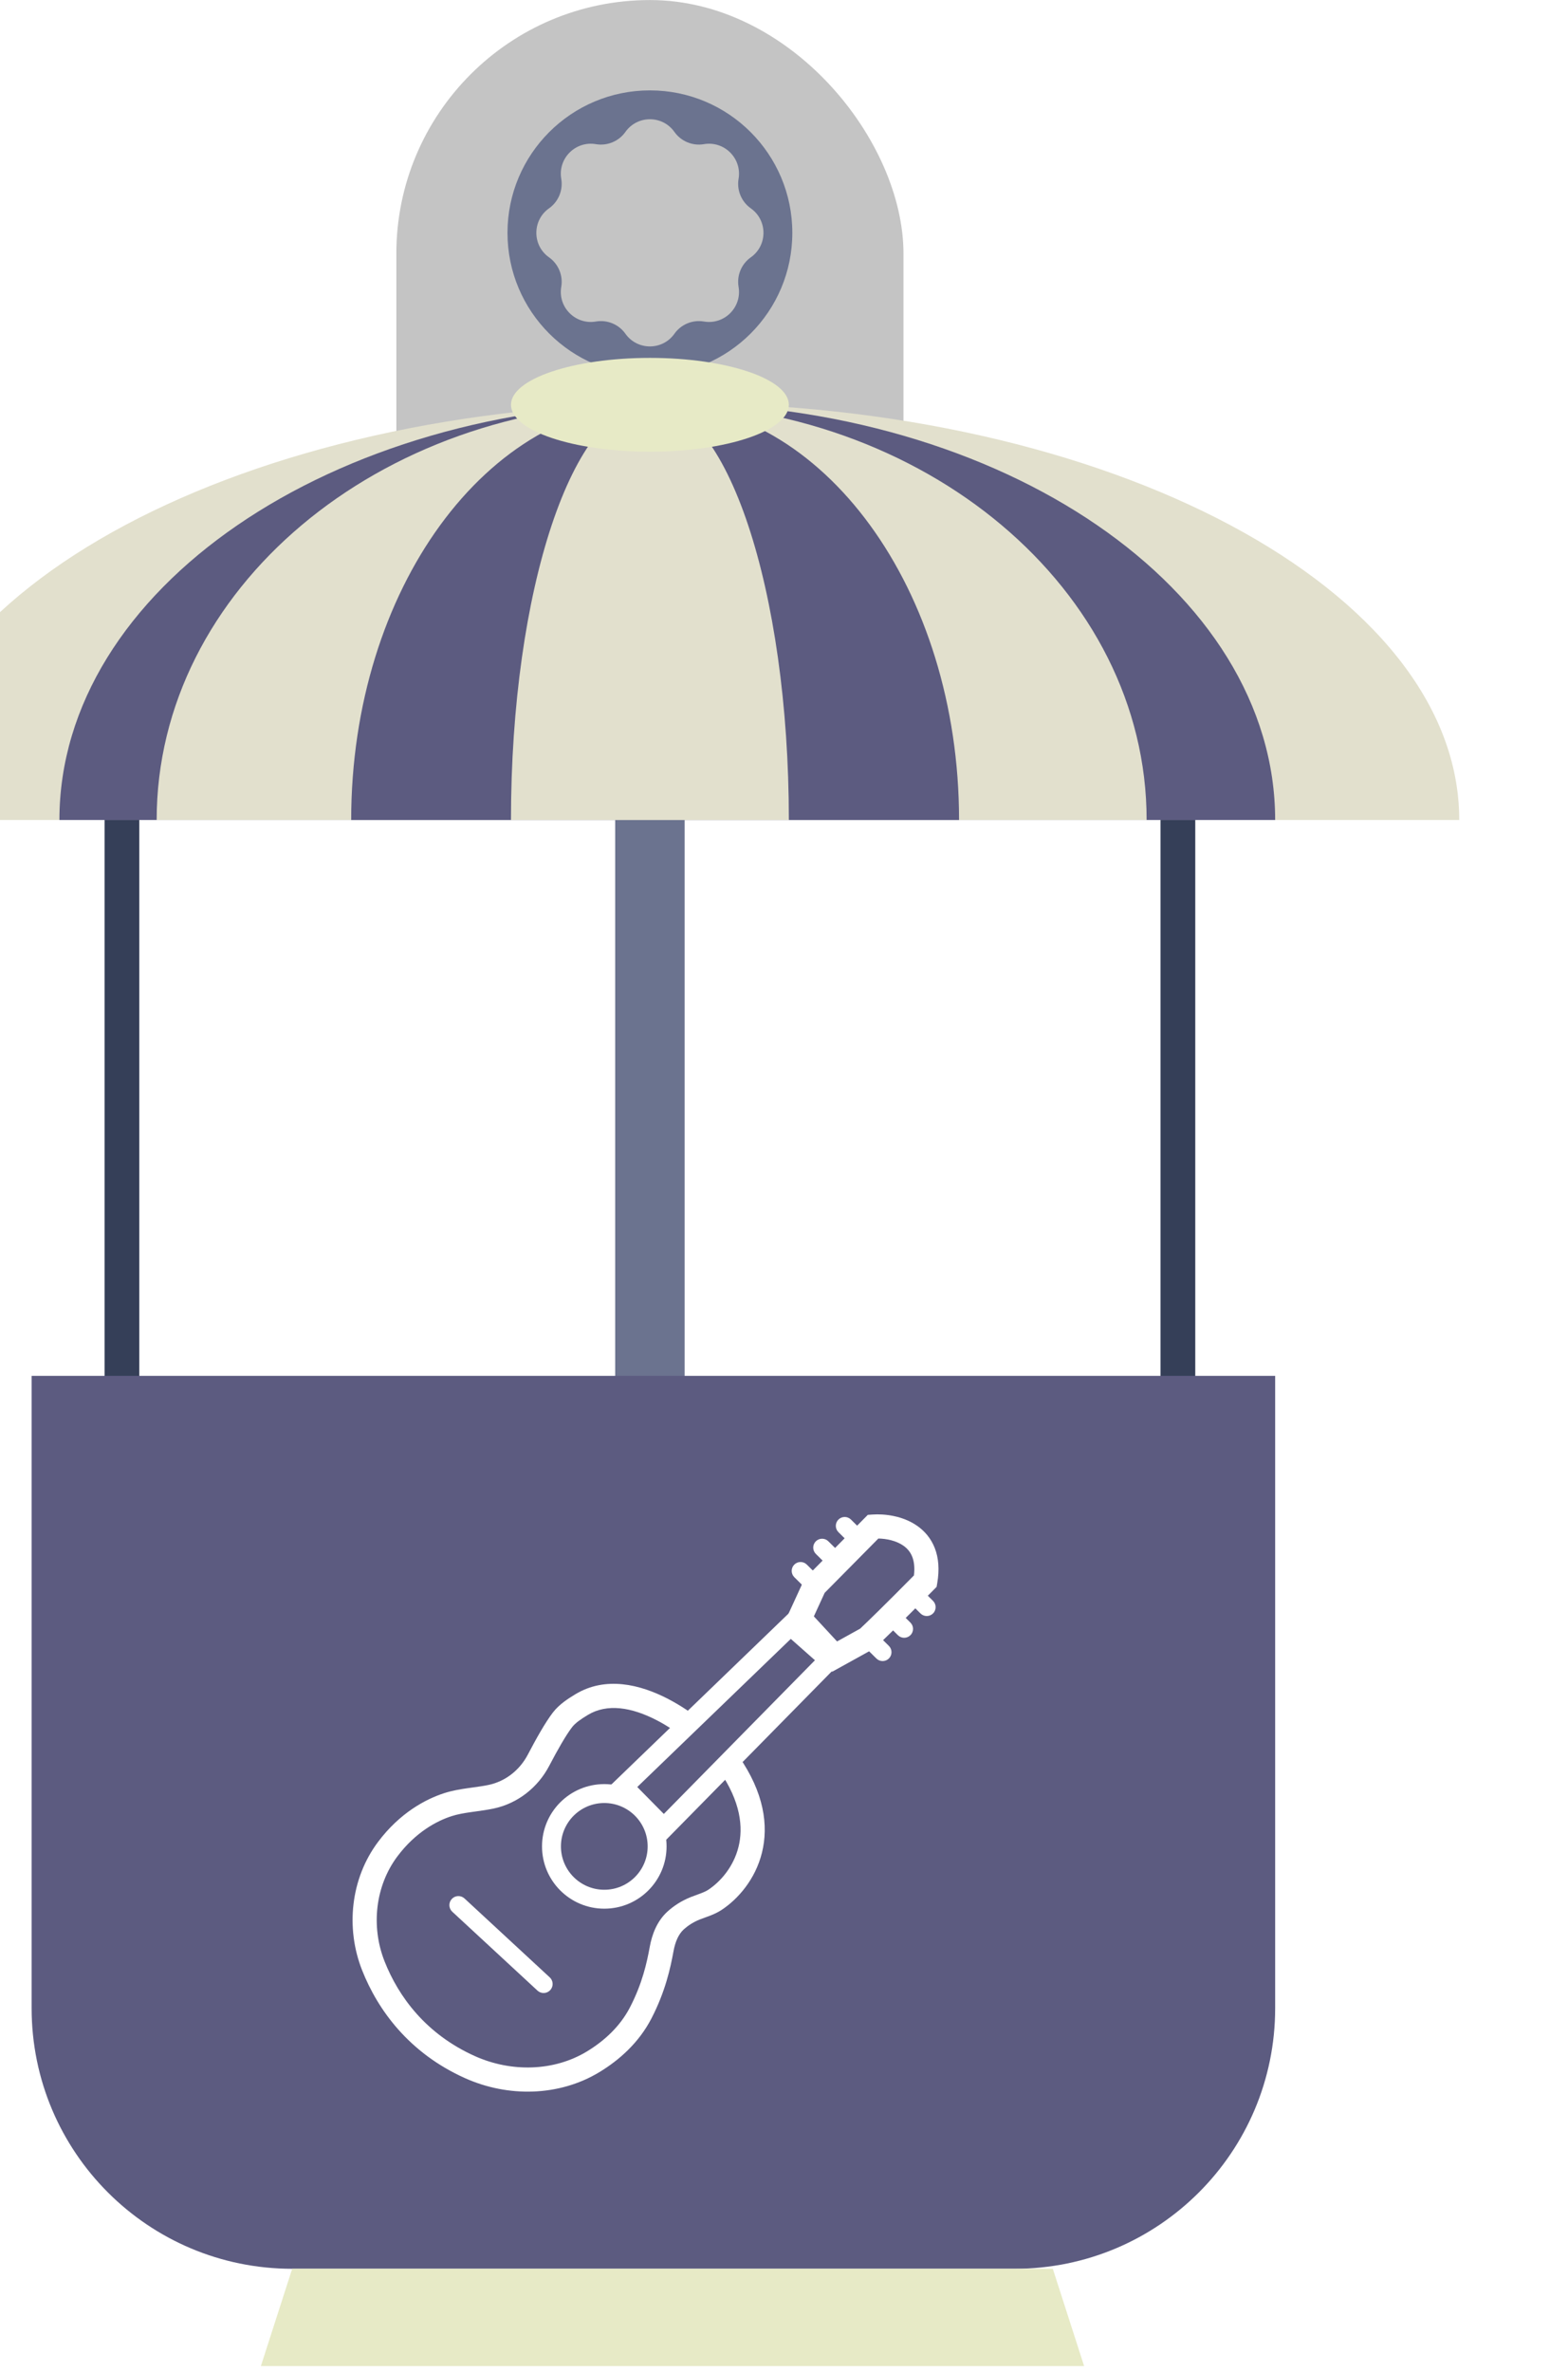 <svg width="201" height="304" viewBox="0 0 201 304" fill="none" xmlns="http://www.w3.org/2000/svg">
<g filter="url(#filter0_i_44_450)">
<rect x="64.61" y="0.006" width="65.009" height="90.835" rx="32.505" fill="#C4C4C4"/>
<path d="M115.37 29.84C115.37 39.923 107.197 48.096 97.114 48.096C87.032 48.096 78.858 39.923 78.858 29.84C78.858 19.758 87.032 11.584 97.114 11.584C107.197 11.584 115.37 19.758 115.37 29.84Z" fill="#6B738F"/>
<path d="M93.975 16.907C95.509 14.742 98.721 14.742 100.254 16.907V16.907C101.109 18.114 102.582 18.724 104.041 18.475V18.475C106.655 18.029 108.926 20.3 108.48 22.915V22.915C108.231 24.373 108.841 25.846 110.048 26.701V26.701C112.213 28.234 112.213 31.446 110.048 32.98V32.98C108.841 33.835 108.231 35.307 108.48 36.766V36.766C108.926 39.381 106.655 41.652 104.041 41.206V41.206C102.582 40.957 101.109 41.566 100.254 42.774V42.774C98.721 44.938 95.509 44.938 93.975 42.774V42.774C93.12 41.566 91.648 40.957 90.189 41.206V41.206C87.574 41.652 85.303 39.381 85.749 36.766V36.766C85.999 35.307 85.389 33.835 84.181 32.98V32.98C82.016 31.446 82.016 28.234 84.181 26.701V26.701C85.389 25.846 85.999 24.373 85.749 22.915V22.915C85.303 20.3 87.574 18.029 90.189 18.475V18.475C91.648 18.724 93.12 18.114 93.975 16.907V16.907Z" fill="#C4C4C4"/>
<path fill-rule="evenodd" clip-rule="evenodd" d="M92.662 88.168V203.493H101.567V88.168H92.662Z" fill="#6B738F"/>
<path fill-rule="evenodd" clip-rule="evenodd" d="M162.569 92.621H31.66V199.04H162.569V92.621ZM27.207 88.168V203.493H167.022V88.168H27.207Z" fill="#353F58"/>
<path d="M17.857 176.33H177.264V257.369C177.264 275.813 162.312 290.764 143.869 290.764H51.253C32.809 290.764 17.857 275.813 17.857 257.369V176.33Z" fill="#5C5B80"/>
<path d="M51.258 290.764H148.761L152.774 303.231H47.245L51.258 290.764Z" fill="#E7EAC6"/>
<path fill-rule="evenodd" clip-rule="evenodd" d="M200.862 105.087C200.862 75.577 156.008 51.654 100.677 51.654C45.346 51.654 0.491 75.577 0.491 105.087H200.862Z" fill="#E2E0CD"/>
<path fill-rule="evenodd" clip-rule="evenodd" d="M177.263 105.087C177.263 75.577 142.376 51.654 99.341 51.654C56.306 51.654 21.419 75.577 21.419 105.087H177.263Z" fill="#5C5B80"/>
<path fill-rule="evenodd" clip-rule="evenodd" d="M160.787 105.087C160.787 75.577 132.38 51.654 97.337 51.654C62.294 51.654 33.886 75.577 33.886 105.087H160.787Z" fill="#E2E0CD"/>
<path fill-rule="evenodd" clip-rule="evenodd" d="M58.821 105.087H136.743C136.743 75.577 119.3 51.654 97.782 51.654C76.265 51.654 58.821 75.577 58.821 105.087Z" fill="#5C5B80"/>
<path fill-rule="evenodd" clip-rule="evenodd" d="M79.304 105.087H114.925C114.925 75.577 106.951 51.654 97.115 51.654C87.278 51.654 79.304 75.577 79.304 105.087Z" fill="#E2E0CD"/>
<path d="M114.925 51.878C114.925 55.198 106.951 57.889 97.115 57.889C87.278 57.889 79.304 55.198 79.304 51.878C79.304 48.559 87.278 45.867 97.115 45.867C106.951 45.867 114.925 48.559 114.925 51.878Z" fill="#E7EAC6"/>
<path fill-rule="evenodd" clip-rule="evenodd" d="M103.739 220.525C102.419 219.494 100.97 218.525 99.457 217.737C95.832 215.851 91.415 214.803 87.564 217.13C86.704 217.65 85.5 218.4 84.675 219.476C83.697 220.752 82.515 222.861 81.462 224.873C80.418 226.867 78.583 228.302 76.429 228.754C75.78 228.891 75.127 228.981 74.411 229.079L74.411 229.079C74.198 229.109 73.981 229.139 73.756 229.171C72.812 229.306 71.781 229.476 70.769 229.8C68.345 230.575 65.042 232.356 62.271 236.048C58.74 240.755 58.085 247.102 60.222 252.507C62.236 257.601 66.24 263.118 73.419 266.336C78.886 268.787 85.454 268.72 90.676 265.539C93.218 263.99 95.705 261.775 97.304 258.692C99.089 255.249 99.745 252.228 100.138 250.072C100.363 248.838 100.79 247.862 101.476 247.249C101.98 246.8 102.629 246.352 103.507 245.999C103.76 245.898 103.937 245.835 104.135 245.765L104.135 245.765C104.312 245.702 104.505 245.633 104.784 245.526C105.254 245.345 105.791 245.112 106.312 244.768C108.4 243.388 110.625 240.87 111.477 237.44C112.344 233.95 111.737 229.722 108.501 225.087L108.46 225.027L108.412 224.971C108.204 224.726 107.982 224.474 107.746 224.217L105.572 226.428C105.723 226.595 105.867 226.759 106.004 226.92C108.769 230.908 109.089 234.209 108.472 236.694C107.837 239.252 106.155 241.16 104.605 242.185C104.357 242.349 104.059 242.487 103.671 242.637C103.566 242.677 103.4 242.737 103.214 242.805L103.214 242.805C102.924 242.91 102.584 243.034 102.354 243.126C101.106 243.627 100.155 244.279 99.415 244.939C97.992 246.209 97.374 247.969 97.092 249.516C96.722 251.546 96.135 254.22 94.555 257.266C93.285 259.715 91.269 261.552 89.065 262.895C84.816 265.483 79.338 265.597 74.685 263.511C68.384 260.686 64.88 255.868 63.101 251.368C61.333 246.896 61.906 241.695 64.748 237.906C67.08 234.798 69.811 233.357 71.712 232.749C72.463 232.509 73.279 232.367 74.195 232.236C74.38 232.209 74.572 232.183 74.769 232.156C75.502 232.055 76.3 231.945 77.066 231.784C80.173 231.131 82.756 229.077 84.205 226.309C85.267 224.28 86.337 222.396 87.132 221.36C87.556 220.807 88.269 220.321 89.165 219.78C91.622 218.296 94.744 218.775 98.028 220.484C99.256 221.123 100.448 221.906 101.552 222.748L103.739 220.525Z" fill="white"/>
<path fill-rule="evenodd" clip-rule="evenodd" d="M115.1 206.584L121.952 212.649L98.9 236.088L91.885 228.977L115.1 206.584ZM115.174 210.037L118.269 212.776L98.897 232.473L95.493 229.022L115.174 210.037Z" fill="white"/>
<path fill-rule="evenodd" clip-rule="evenodd" d="M91.267 242.189C94.337 242.189 96.825 239.701 96.825 236.631C96.825 233.562 94.337 231.073 91.267 231.073C88.197 231.073 85.709 233.562 85.709 236.631C85.709 239.701 88.197 242.189 91.267 242.189ZM91.267 244.614C95.676 244.614 99.25 241.04 99.25 236.631C99.25 232.222 95.676 228.648 91.267 228.648C86.858 228.648 83.284 232.222 83.284 236.631C83.284 241.04 86.858 244.614 91.267 244.614Z" fill="white"/>
<path fill-rule="evenodd" clip-rule="evenodd" d="M71.716 243.37C72.149 242.901 72.881 242.873 73.35 243.307L84.274 253.418C84.743 253.852 84.771 254.583 84.337 255.052C83.903 255.521 83.172 255.549 82.703 255.115L71.779 245.004C71.31 244.57 71.282 243.839 71.716 243.37Z" fill="white"/>
<path fill-rule="evenodd" clip-rule="evenodd" d="M122.884 194.743C122.437 194.301 121.717 194.305 121.275 194.751C120.833 195.198 120.836 195.918 121.282 196.36L123.569 198.626L125.105 196.944L122.884 194.743ZM130.781 202.567L129.245 204.248L131.801 206.78C132.247 207.222 132.968 207.218 133.41 206.772C133.852 206.326 133.849 205.605 133.402 205.163L130.781 202.567Z" fill="white"/>
<path fill-rule="evenodd" clip-rule="evenodd" d="M119.988 197.531C119.542 197.088 118.821 197.092 118.379 197.538C117.937 197.985 117.94 198.705 118.387 199.147L120.674 201.413L122.21 199.731L119.988 197.531ZM127.886 205.354L126.35 207.035L128.906 209.567C129.352 210.009 130.072 210.006 130.514 209.559C130.957 209.113 130.953 208.392 130.507 207.95L127.886 205.354Z" fill="white"/>
<path fill-rule="evenodd" clip-rule="evenodd" d="M117.227 200.515C116.781 200.073 116.061 200.076 115.618 200.523C115.176 200.969 115.18 201.689 115.626 202.132L117.913 204.397L119.449 202.715L117.227 200.515ZM125.125 208.338L123.589 210.02L126.145 212.551C126.591 212.993 127.312 212.99 127.754 212.544C128.196 212.097 128.193 211.377 127.746 210.935L125.125 208.338Z" fill="white"/>
<path fill-rule="evenodd" clip-rule="evenodd" d="M126.399 197.176L119.516 204.137L118.131 207.152L121.104 210.364L124.069 208.722C124.878 207.963 127.173 205.742 130.963 201.903C131.086 200.852 130.964 200.085 130.747 199.526C130.502 198.896 130.098 198.431 129.587 198.078C128.676 197.449 127.439 197.193 126.399 197.176ZM133.633 198.405C134.125 199.671 134.244 201.168 133.947 202.893L133.865 203.371L133.524 203.716C129.267 208.035 126.771 210.442 126.037 211.12L125.9 211.248L120.48 214.248L114.454 207.738L116.931 202.348L125.045 194.143L125.627 194.102C127.164 193.994 129.489 194.247 131.347 195.53C132.305 196.192 133.138 197.131 133.633 198.405Z" fill="white"/>
</g>
<defs>
<filter id="filter0_i_44_450" x="-13.312" y="0.006" width="214.174" height="303.229" filterUnits="userSpaceOnUse" color-interpolation-filters="sRGB">
<feFlood flood-opacity="0" result="BackgroundImageFix"/>
<feBlend mode="normal" in="SourceGraphic" in2="BackgroundImageFix" result="shape"/>
<feColorMatrix in="SourceAlpha" type="matrix" values="0 0 0 0 0 0 0 0 0 0 0 0 0 0 0 0 0 0 127 0" result="hardAlpha"/>
<feOffset dx="-13.803"/>
<feGaussianBlur stdDeviation="8.905"/>
<feComposite in2="hardAlpha" operator="arithmetic" k2="-1" k3="1"/>
<feColorMatrix type="matrix" values="0 0 0 0 0 0 0 0 0 0 0 0 0 0 0 0 0 0 0.25 0"/>
<feBlend mode="normal" in2="shape" result="effect1_innerShadow_44_450"/>
</filter>
</defs>
</svg>
